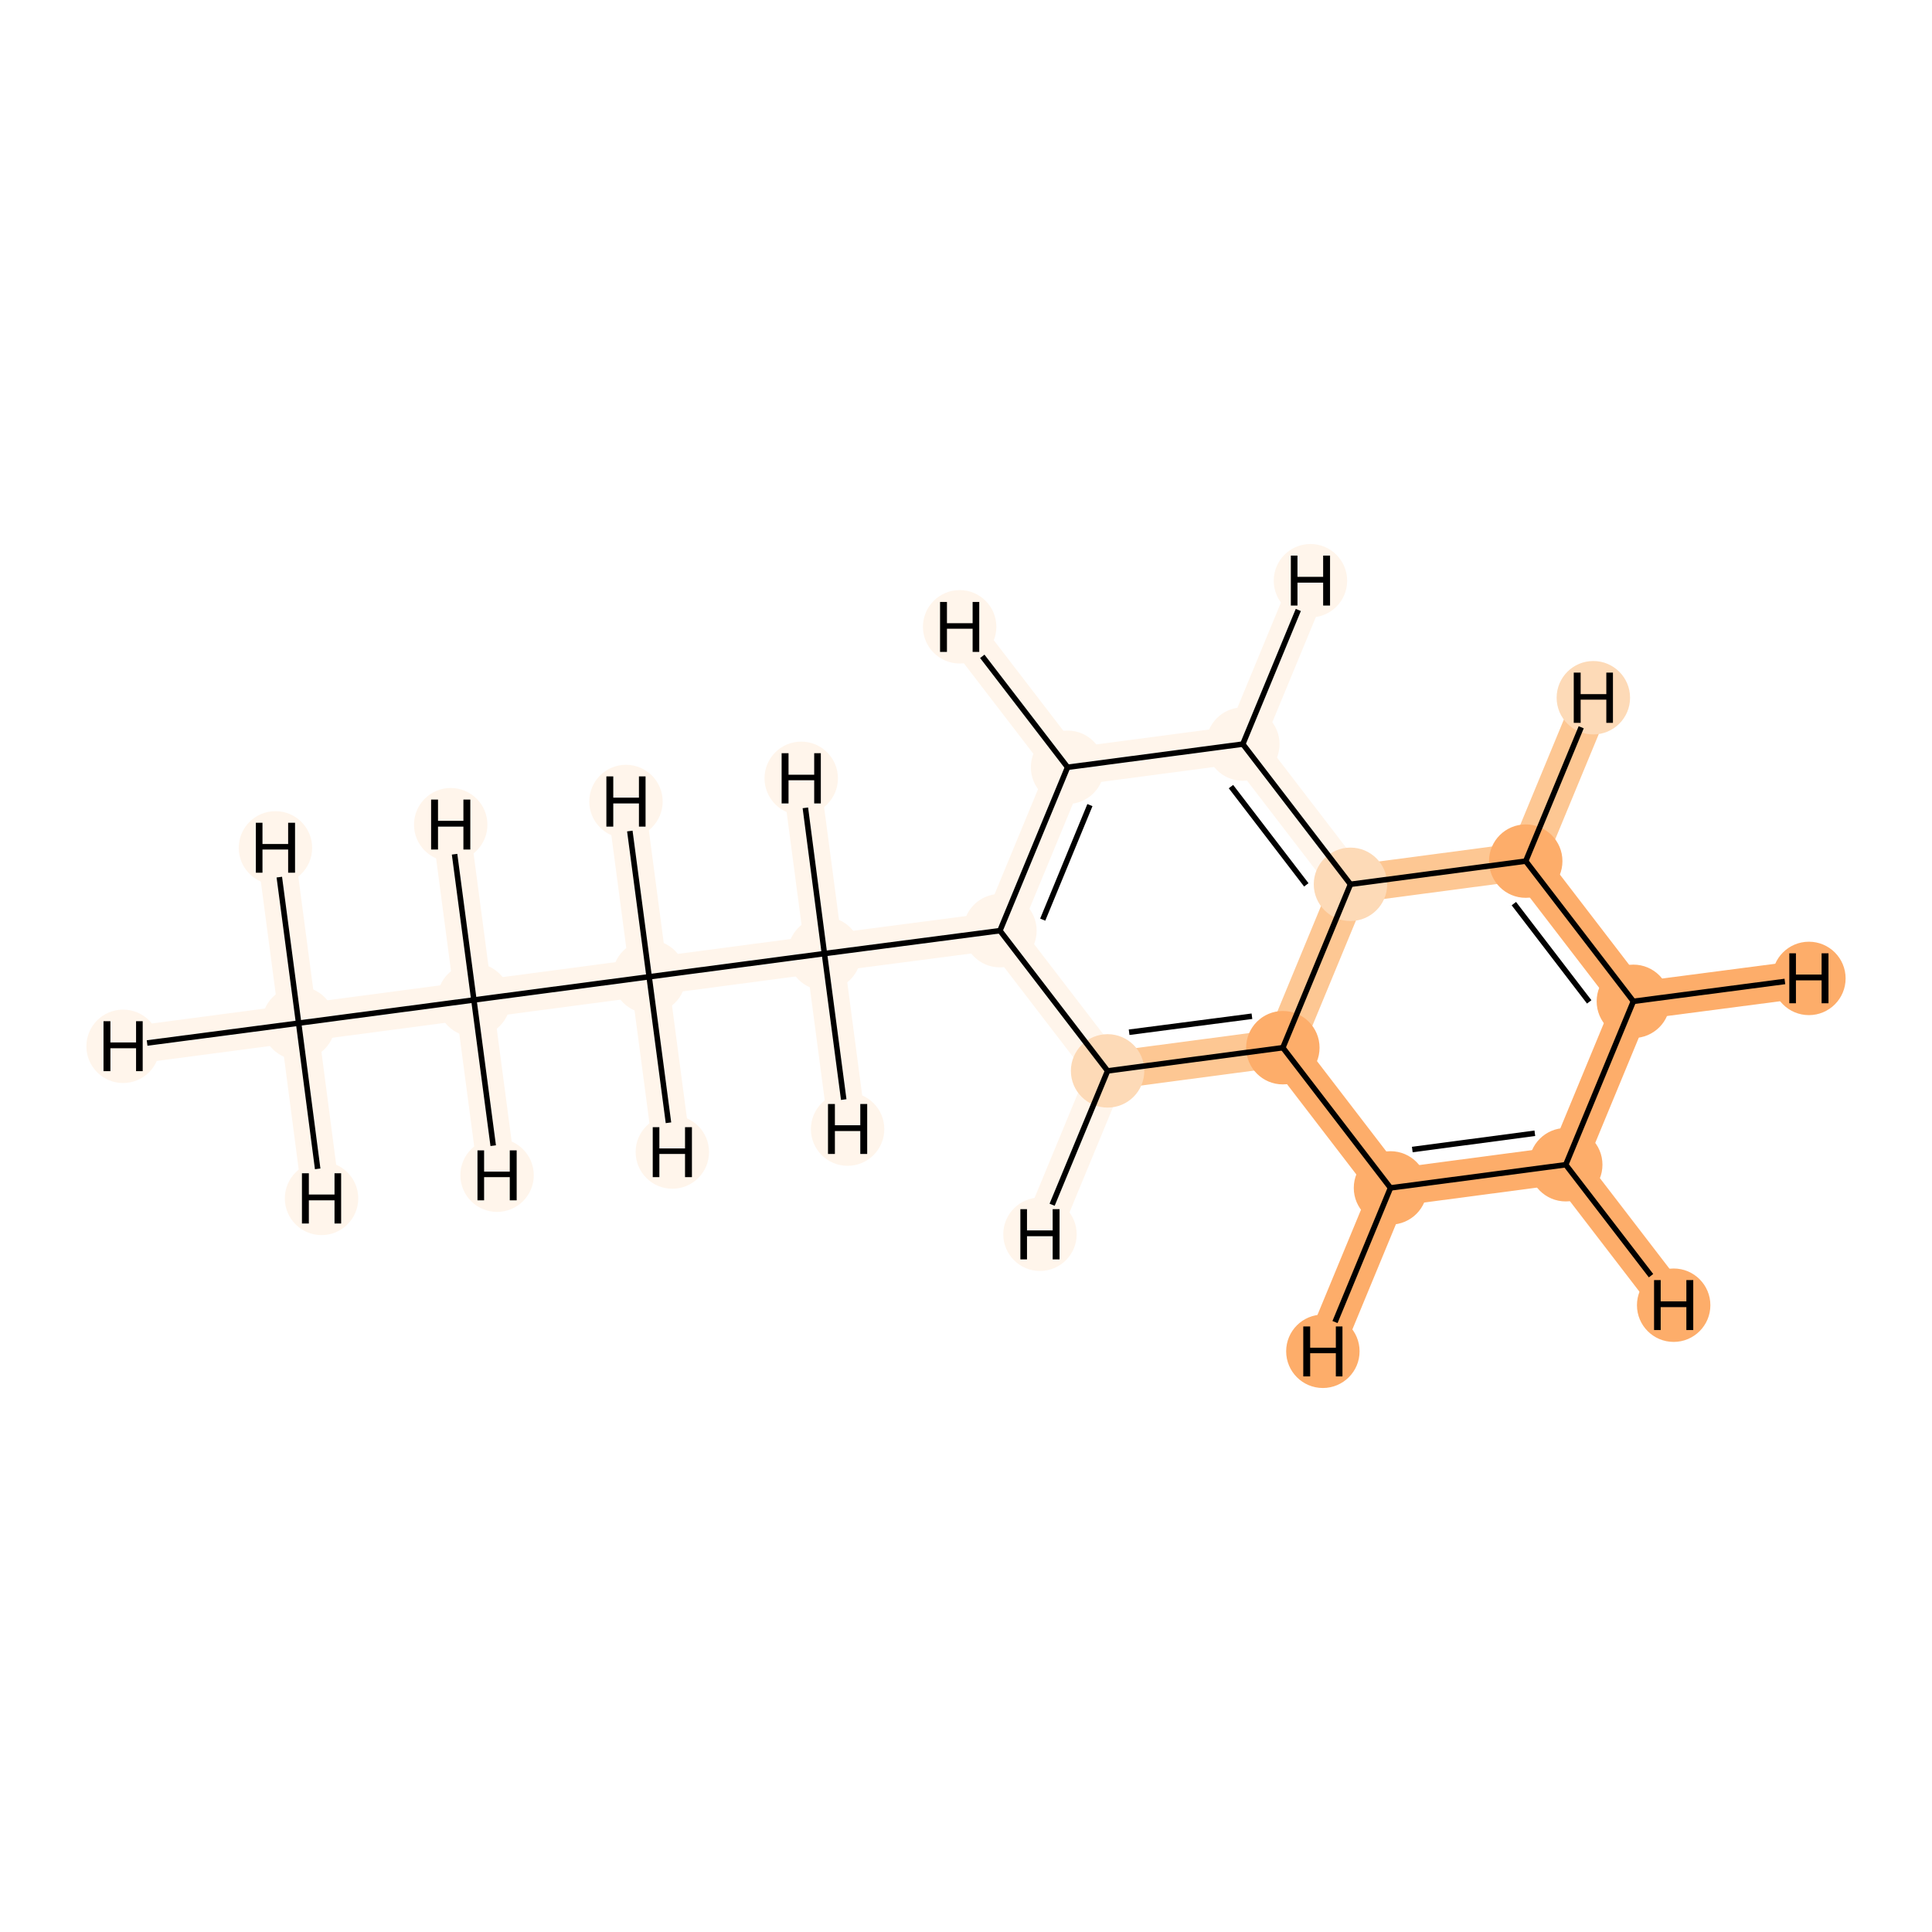<?xml version='1.0' encoding='iso-8859-1'?>
<svg version='1.1' baseProfile='full'
              xmlns='http://www.w3.org/2000/svg'
                      xmlns:rdkit='http://www.rdkit.org/xml'
                      xmlns:xlink='http://www.w3.org/1999/xlink'
                  xml:space='preserve'
width='700px' height='700px' viewBox='0 0 700 700'>
<!-- END OF HEADER -->
<rect style='opacity:1.0;fill:#FFFFFF;stroke:none' width='700.0' height='700.0' x='0.0' y='0.0'> </rect>
<path d='M 108.2,370.7 L 171.7,362.3' style='fill:none;fill-rule:evenodd;stroke:#FFF5EB;stroke-width:13.7px;stroke-linecap:butt;stroke-linejoin:miter;stroke-opacity:1' />
<path d='M 108.2,370.7 L 44.6,379.1' style='fill:none;fill-rule:evenodd;stroke:#FFF5EB;stroke-width:13.7px;stroke-linecap:butt;stroke-linejoin:miter;stroke-opacity:1' />
<path d='M 108.2,370.7 L 116.5,434.2' style='fill:none;fill-rule:evenodd;stroke:#FFF5EB;stroke-width:13.7px;stroke-linecap:butt;stroke-linejoin:miter;stroke-opacity:1' />
<path d='M 108.2,370.7 L 99.8,307.2' style='fill:none;fill-rule:evenodd;stroke:#FFF5EB;stroke-width:13.7px;stroke-linecap:butt;stroke-linejoin:miter;stroke-opacity:1' />
<path d='M 171.7,362.3 L 235.2,353.9' style='fill:none;fill-rule:evenodd;stroke:#FFF5EB;stroke-width:13.7px;stroke-linecap:butt;stroke-linejoin:miter;stroke-opacity:1' />
<path d='M 171.7,362.3 L 180.1,425.8' style='fill:none;fill-rule:evenodd;stroke:#FFF5EB;stroke-width:13.7px;stroke-linecap:butt;stroke-linejoin:miter;stroke-opacity:1' />
<path d='M 171.7,362.3 L 163.3,298.8' style='fill:none;fill-rule:evenodd;stroke:#FFF5EB;stroke-width:13.7px;stroke-linecap:butt;stroke-linejoin:miter;stroke-opacity:1' />
<path d='M 235.2,353.9 L 298.7,345.5' style='fill:none;fill-rule:evenodd;stroke:#FFF5EB;stroke-width:13.7px;stroke-linecap:butt;stroke-linejoin:miter;stroke-opacity:1' />
<path d='M 235.2,353.9 L 226.8,290.4' style='fill:none;fill-rule:evenodd;stroke:#FFF5EB;stroke-width:13.7px;stroke-linecap:butt;stroke-linejoin:miter;stroke-opacity:1' />
<path d='M 235.2,353.9 L 243.6,417.4' style='fill:none;fill-rule:evenodd;stroke:#FFF5EB;stroke-width:13.7px;stroke-linecap:butt;stroke-linejoin:miter;stroke-opacity:1' />
<path d='M 298.7,345.5 L 362.3,337.2' style='fill:none;fill-rule:evenodd;stroke:#FFF5EB;stroke-width:13.7px;stroke-linecap:butt;stroke-linejoin:miter;stroke-opacity:1' />
<path d='M 298.7,345.5 L 290.3,282.0' style='fill:none;fill-rule:evenodd;stroke:#FFF5EB;stroke-width:13.7px;stroke-linecap:butt;stroke-linejoin:miter;stroke-opacity:1' />
<path d='M 298.7,345.5 L 307.1,409.1' style='fill:none;fill-rule:evenodd;stroke:#FFF5EB;stroke-width:13.7px;stroke-linecap:butt;stroke-linejoin:miter;stroke-opacity:1' />
<path d='M 362.3,337.2 L 386.8,278.0' style='fill:none;fill-rule:evenodd;stroke:#FFF5EB;stroke-width:13.7px;stroke-linecap:butt;stroke-linejoin:miter;stroke-opacity:1' />
<path d='M 362.3,337.2 L 401.3,388.0' style='fill:none;fill-rule:evenodd;stroke:#FFF5EB;stroke-width:13.7px;stroke-linecap:butt;stroke-linejoin:miter;stroke-opacity:1' />
<path d='M 386.8,278.0 L 450.3,269.6' style='fill:none;fill-rule:evenodd;stroke:#FFF5EB;stroke-width:13.7px;stroke-linecap:butt;stroke-linejoin:miter;stroke-opacity:1' />
<path d='M 386.8,278.0 L 347.7,227.1' style='fill:none;fill-rule:evenodd;stroke:#FFF5EB;stroke-width:13.7px;stroke-linecap:butt;stroke-linejoin:miter;stroke-opacity:1' />
<path d='M 450.3,269.6 L 489.3,320.4' style='fill:none;fill-rule:evenodd;stroke:#FFF5EB;stroke-width:13.7px;stroke-linecap:butt;stroke-linejoin:miter;stroke-opacity:1' />
<path d='M 450.3,269.6 L 474.8,210.4' style='fill:none;fill-rule:evenodd;stroke:#FFF5EB;stroke-width:13.7px;stroke-linecap:butt;stroke-linejoin:miter;stroke-opacity:1' />
<path d='M 489.3,320.4 L 464.8,379.6' style='fill:none;fill-rule:evenodd;stroke:#FDC793;stroke-width:13.7px;stroke-linecap:butt;stroke-linejoin:miter;stroke-opacity:1' />
<path d='M 489.3,320.4 L 552.8,312.0' style='fill:none;fill-rule:evenodd;stroke:#FDC793;stroke-width:13.7px;stroke-linecap:butt;stroke-linejoin:miter;stroke-opacity:1' />
<path d='M 464.8,379.6 L 401.3,388.0' style='fill:none;fill-rule:evenodd;stroke:#FDC793;stroke-width:13.7px;stroke-linecap:butt;stroke-linejoin:miter;stroke-opacity:1' />
<path d='M 464.8,379.6 L 503.8,430.4' style='fill:none;fill-rule:evenodd;stroke:#FDAD6A;stroke-width:13.7px;stroke-linecap:butt;stroke-linejoin:miter;stroke-opacity:1' />
<path d='M 401.3,388.0 L 376.8,447.2' style='fill:none;fill-rule:evenodd;stroke:#FFF5EB;stroke-width:13.7px;stroke-linecap:butt;stroke-linejoin:miter;stroke-opacity:1' />
<path d='M 503.8,430.4 L 567.3,422.0' style='fill:none;fill-rule:evenodd;stroke:#FDAD6A;stroke-width:13.7px;stroke-linecap:butt;stroke-linejoin:miter;stroke-opacity:1' />
<path d='M 503.8,430.4 L 479.3,489.6' style='fill:none;fill-rule:evenodd;stroke:#FDAD6A;stroke-width:13.7px;stroke-linecap:butt;stroke-linejoin:miter;stroke-opacity:1' />
<path d='M 567.3,422.0 L 591.8,362.8' style='fill:none;fill-rule:evenodd;stroke:#FDAD6A;stroke-width:13.7px;stroke-linecap:butt;stroke-linejoin:miter;stroke-opacity:1' />
<path d='M 567.3,422.0 L 606.4,472.9' style='fill:none;fill-rule:evenodd;stroke:#FDAD6A;stroke-width:13.7px;stroke-linecap:butt;stroke-linejoin:miter;stroke-opacity:1' />
<path d='M 591.8,362.8 L 552.8,312.0' style='fill:none;fill-rule:evenodd;stroke:#FDAD6A;stroke-width:13.7px;stroke-linecap:butt;stroke-linejoin:miter;stroke-opacity:1' />
<path d='M 591.8,362.8 L 655.4,354.5' style='fill:none;fill-rule:evenodd;stroke:#FDAD6A;stroke-width:13.7px;stroke-linecap:butt;stroke-linejoin:miter;stroke-opacity:1' />
<path d='M 552.8,312.0 L 577.3,252.8' style='fill:none;fill-rule:evenodd;stroke:#FDC793;stroke-width:13.7px;stroke-linecap:butt;stroke-linejoin:miter;stroke-opacity:1' />
<ellipse cx='108.2' cy='370.7' rx='12.8' ry='12.8'  style='fill:#FFF5EB;fill-rule:evenodd;stroke:#FFF5EB;stroke-width:1.0px;stroke-linecap:butt;stroke-linejoin:miter;stroke-opacity:1' />
<ellipse cx='171.7' cy='362.3' rx='12.8' ry='12.8'  style='fill:#FFF5EB;fill-rule:evenodd;stroke:#FFF5EB;stroke-width:1.0px;stroke-linecap:butt;stroke-linejoin:miter;stroke-opacity:1' />
<ellipse cx='235.2' cy='353.9' rx='12.8' ry='12.8'  style='fill:#FFF5EB;fill-rule:evenodd;stroke:#FFF5EB;stroke-width:1.0px;stroke-linecap:butt;stroke-linejoin:miter;stroke-opacity:1' />
<ellipse cx='298.7' cy='345.5' rx='12.8' ry='12.8'  style='fill:#FFF5EB;fill-rule:evenodd;stroke:#FFF5EB;stroke-width:1.0px;stroke-linecap:butt;stroke-linejoin:miter;stroke-opacity:1' />
<ellipse cx='362.3' cy='337.2' rx='12.8' ry='12.8'  style='fill:#FFF5EB;fill-rule:evenodd;stroke:#FFF5EB;stroke-width:1.0px;stroke-linecap:butt;stroke-linejoin:miter;stroke-opacity:1' />
<ellipse cx='386.8' cy='278.0' rx='12.8' ry='12.8'  style='fill:#FFF5EB;fill-rule:evenodd;stroke:#FFF5EB;stroke-width:1.0px;stroke-linecap:butt;stroke-linejoin:miter;stroke-opacity:1' />
<ellipse cx='450.3' cy='269.6' rx='12.8' ry='12.8'  style='fill:#FFF5EB;fill-rule:evenodd;stroke:#FFF5EB;stroke-width:1.0px;stroke-linecap:butt;stroke-linejoin:miter;stroke-opacity:1' />
<ellipse cx='489.3' cy='320.4' rx='12.8' ry='12.8'  style='fill:#FDDAB7;fill-rule:evenodd;stroke:#FDDAB7;stroke-width:1.0px;stroke-linecap:butt;stroke-linejoin:miter;stroke-opacity:1' />
<ellipse cx='464.8' cy='379.6' rx='12.8' ry='12.8'  style='fill:#FDAD6A;fill-rule:evenodd;stroke:#FDAD6A;stroke-width:1.0px;stroke-linecap:butt;stroke-linejoin:miter;stroke-opacity:1' />
<ellipse cx='401.3' cy='388.0' rx='12.8' ry='12.8'  style='fill:#FDDAB7;fill-rule:evenodd;stroke:#FDDAB7;stroke-width:1.0px;stroke-linecap:butt;stroke-linejoin:miter;stroke-opacity:1' />
<ellipse cx='503.8' cy='430.4' rx='12.8' ry='12.8'  style='fill:#FDAD6A;fill-rule:evenodd;stroke:#FDAD6A;stroke-width:1.0px;stroke-linecap:butt;stroke-linejoin:miter;stroke-opacity:1' />
<ellipse cx='567.3' cy='422.0' rx='12.8' ry='12.8'  style='fill:#FDAD6A;fill-rule:evenodd;stroke:#FDAD6A;stroke-width:1.0px;stroke-linecap:butt;stroke-linejoin:miter;stroke-opacity:1' />
<ellipse cx='591.8' cy='362.8' rx='12.8' ry='12.8'  style='fill:#FDAD6A;fill-rule:evenodd;stroke:#FDAD6A;stroke-width:1.0px;stroke-linecap:butt;stroke-linejoin:miter;stroke-opacity:1' />
<ellipse cx='552.8' cy='312.0' rx='12.8' ry='12.8'  style='fill:#FDAD6A;fill-rule:evenodd;stroke:#FDAD6A;stroke-width:1.0px;stroke-linecap:butt;stroke-linejoin:miter;stroke-opacity:1' />
<ellipse cx='44.6' cy='379.1' rx='12.8' ry='12.8'  style='fill:#FFF5EB;fill-rule:evenodd;stroke:#FFF5EB;stroke-width:1.0px;stroke-linecap:butt;stroke-linejoin:miter;stroke-opacity:1' />
<ellipse cx='116.5' cy='434.2' rx='12.8' ry='12.8'  style='fill:#FFF5EB;fill-rule:evenodd;stroke:#FFF5EB;stroke-width:1.0px;stroke-linecap:butt;stroke-linejoin:miter;stroke-opacity:1' />
<ellipse cx='99.8' cy='307.2' rx='12.8' ry='12.8'  style='fill:#FFF5EB;fill-rule:evenodd;stroke:#FFF5EB;stroke-width:1.0px;stroke-linecap:butt;stroke-linejoin:miter;stroke-opacity:1' />
<ellipse cx='180.1' cy='425.8' rx='12.8' ry='12.8'  style='fill:#FFF5EB;fill-rule:evenodd;stroke:#FFF5EB;stroke-width:1.0px;stroke-linecap:butt;stroke-linejoin:miter;stroke-opacity:1' />
<ellipse cx='163.3' cy='298.8' rx='12.8' ry='12.8'  style='fill:#FFF5EB;fill-rule:evenodd;stroke:#FFF5EB;stroke-width:1.0px;stroke-linecap:butt;stroke-linejoin:miter;stroke-opacity:1' />
<ellipse cx='226.8' cy='290.4' rx='12.8' ry='12.8'  style='fill:#FFF5EB;fill-rule:evenodd;stroke:#FFF5EB;stroke-width:1.0px;stroke-linecap:butt;stroke-linejoin:miter;stroke-opacity:1' />
<ellipse cx='243.6' cy='417.4' rx='12.8' ry='12.8'  style='fill:#FFF5EB;fill-rule:evenodd;stroke:#FFF5EB;stroke-width:1.0px;stroke-linecap:butt;stroke-linejoin:miter;stroke-opacity:1' />
<ellipse cx='290.3' cy='282.0' rx='12.8' ry='12.8'  style='fill:#FFF5EB;fill-rule:evenodd;stroke:#FFF5EB;stroke-width:1.0px;stroke-linecap:butt;stroke-linejoin:miter;stroke-opacity:1' />
<ellipse cx='307.1' cy='409.1' rx='12.8' ry='12.8'  style='fill:#FFF5EB;fill-rule:evenodd;stroke:#FFF5EB;stroke-width:1.0px;stroke-linecap:butt;stroke-linejoin:miter;stroke-opacity:1' />
<ellipse cx='347.7' cy='227.1' rx='12.8' ry='12.8'  style='fill:#FFF5EB;fill-rule:evenodd;stroke:#FFF5EB;stroke-width:1.0px;stroke-linecap:butt;stroke-linejoin:miter;stroke-opacity:1' />
<ellipse cx='474.8' cy='210.4' rx='12.8' ry='12.8'  style='fill:#FFF5EB;fill-rule:evenodd;stroke:#FFF5EB;stroke-width:1.0px;stroke-linecap:butt;stroke-linejoin:miter;stroke-opacity:1' />
<ellipse cx='376.8' cy='447.2' rx='12.8' ry='12.8'  style='fill:#FFF5EB;fill-rule:evenodd;stroke:#FFF5EB;stroke-width:1.0px;stroke-linecap:butt;stroke-linejoin:miter;stroke-opacity:1' />
<ellipse cx='479.3' cy='489.6' rx='12.8' ry='12.8'  style='fill:#FDAD6A;fill-rule:evenodd;stroke:#FDAD6A;stroke-width:1.0px;stroke-linecap:butt;stroke-linejoin:miter;stroke-opacity:1' />
<ellipse cx='606.4' cy='472.9' rx='12.8' ry='12.8'  style='fill:#FDAD6A;fill-rule:evenodd;stroke:#FDAD6A;stroke-width:1.0px;stroke-linecap:butt;stroke-linejoin:miter;stroke-opacity:1' />
<ellipse cx='655.4' cy='354.5' rx='12.8' ry='12.8'  style='fill:#FDAD6A;fill-rule:evenodd;stroke:#FDAD6A;stroke-width:1.0px;stroke-linecap:butt;stroke-linejoin:miter;stroke-opacity:1' />
<ellipse cx='577.3' cy='252.8' rx='12.8' ry='12.8'  style='fill:#FDDAB7;fill-rule:evenodd;stroke:#FDDAB7;stroke-width:1.0px;stroke-linecap:butt;stroke-linejoin:miter;stroke-opacity:1' />
<path class='bond-0 atom-0 atom-1' d='M 108.2,370.7 L 171.7,362.3' style='fill:none;fill-rule:evenodd;stroke:#000000;stroke-width:2.0px;stroke-linecap:butt;stroke-linejoin:miter;stroke-opacity:1' />
<path class='bond-15 atom-0 atom-14' d='M 108.2,370.7 L 53.3,377.9' style='fill:none;fill-rule:evenodd;stroke:#000000;stroke-width:2.0px;stroke-linecap:butt;stroke-linejoin:miter;stroke-opacity:1' />
<path class='bond-16 atom-0 atom-15' d='M 108.2,370.7 L 115.1,423.5' style='fill:none;fill-rule:evenodd;stroke:#000000;stroke-width:2.0px;stroke-linecap:butt;stroke-linejoin:miter;stroke-opacity:1' />
<path class='bond-17 atom-0 atom-16' d='M 108.2,370.7 L 101.2,317.8' style='fill:none;fill-rule:evenodd;stroke:#000000;stroke-width:2.0px;stroke-linecap:butt;stroke-linejoin:miter;stroke-opacity:1' />
<path class='bond-1 atom-1 atom-2' d='M 171.7,362.3 L 235.2,353.9' style='fill:none;fill-rule:evenodd;stroke:#000000;stroke-width:2.0px;stroke-linecap:butt;stroke-linejoin:miter;stroke-opacity:1' />
<path class='bond-18 atom-1 atom-17' d='M 171.7,362.3 L 178.7,415.1' style='fill:none;fill-rule:evenodd;stroke:#000000;stroke-width:2.0px;stroke-linecap:butt;stroke-linejoin:miter;stroke-opacity:1' />
<path class='bond-19 atom-1 atom-18' d='M 171.7,362.3 L 164.7,309.5' style='fill:none;fill-rule:evenodd;stroke:#000000;stroke-width:2.0px;stroke-linecap:butt;stroke-linejoin:miter;stroke-opacity:1' />
<path class='bond-2 atom-2 atom-3' d='M 235.2,353.9 L 298.7,345.5' style='fill:none;fill-rule:evenodd;stroke:#000000;stroke-width:2.0px;stroke-linecap:butt;stroke-linejoin:miter;stroke-opacity:1' />
<path class='bond-20 atom-2 atom-19' d='M 235.2,353.9 L 228.2,301.1' style='fill:none;fill-rule:evenodd;stroke:#000000;stroke-width:2.0px;stroke-linecap:butt;stroke-linejoin:miter;stroke-opacity:1' />
<path class='bond-21 atom-2 atom-20' d='M 235.2,353.9 L 242.2,406.8' style='fill:none;fill-rule:evenodd;stroke:#000000;stroke-width:2.0px;stroke-linecap:butt;stroke-linejoin:miter;stroke-opacity:1' />
<path class='bond-3 atom-3 atom-4' d='M 298.7,345.5 L 362.3,337.2' style='fill:none;fill-rule:evenodd;stroke:#000000;stroke-width:2.0px;stroke-linecap:butt;stroke-linejoin:miter;stroke-opacity:1' />
<path class='bond-22 atom-3 atom-21' d='M 298.7,345.5 L 291.8,292.7' style='fill:none;fill-rule:evenodd;stroke:#000000;stroke-width:2.0px;stroke-linecap:butt;stroke-linejoin:miter;stroke-opacity:1' />
<path class='bond-23 atom-3 atom-22' d='M 298.7,345.5 L 305.7,398.4' style='fill:none;fill-rule:evenodd;stroke:#000000;stroke-width:2.0px;stroke-linecap:butt;stroke-linejoin:miter;stroke-opacity:1' />
<path class='bond-4 atom-4 atom-5' d='M 362.3,337.2 L 386.8,278.0' style='fill:none;fill-rule:evenodd;stroke:#000000;stroke-width:2.0px;stroke-linecap:butt;stroke-linejoin:miter;stroke-opacity:1' />
<path class='bond-4 atom-4 atom-5' d='M 377.8,333.2 L 394.9,291.7' style='fill:none;fill-rule:evenodd;stroke:#000000;stroke-width:2.0px;stroke-linecap:butt;stroke-linejoin:miter;stroke-opacity:1' />
<path class='bond-13 atom-9 atom-4' d='M 401.3,388.0 L 362.3,337.2' style='fill:none;fill-rule:evenodd;stroke:#000000;stroke-width:2.0px;stroke-linecap:butt;stroke-linejoin:miter;stroke-opacity:1' />
<path class='bond-5 atom-5 atom-6' d='M 386.8,278.0 L 450.3,269.6' style='fill:none;fill-rule:evenodd;stroke:#000000;stroke-width:2.0px;stroke-linecap:butt;stroke-linejoin:miter;stroke-opacity:1' />
<path class='bond-24 atom-5 atom-23' d='M 386.8,278.0 L 355.9,237.8' style='fill:none;fill-rule:evenodd;stroke:#000000;stroke-width:2.0px;stroke-linecap:butt;stroke-linejoin:miter;stroke-opacity:1' />
<path class='bond-6 atom-6 atom-7' d='M 450.3,269.6 L 489.3,320.4' style='fill:none;fill-rule:evenodd;stroke:#000000;stroke-width:2.0px;stroke-linecap:butt;stroke-linejoin:miter;stroke-opacity:1' />
<path class='bond-6 atom-6 atom-7' d='M 446.0,285.0 L 473.3,320.6' style='fill:none;fill-rule:evenodd;stroke:#000000;stroke-width:2.0px;stroke-linecap:butt;stroke-linejoin:miter;stroke-opacity:1' />
<path class='bond-25 atom-6 atom-24' d='M 450.3,269.6 L 470.4,221.0' style='fill:none;fill-rule:evenodd;stroke:#000000;stroke-width:2.0px;stroke-linecap:butt;stroke-linejoin:miter;stroke-opacity:1' />
<path class='bond-7 atom-7 atom-8' d='M 489.3,320.4 L 464.8,379.6' style='fill:none;fill-rule:evenodd;stroke:#000000;stroke-width:2.0px;stroke-linecap:butt;stroke-linejoin:miter;stroke-opacity:1' />
<path class='bond-14 atom-13 atom-7' d='M 552.8,312.0 L 489.3,320.4' style='fill:none;fill-rule:evenodd;stroke:#000000;stroke-width:2.0px;stroke-linecap:butt;stroke-linejoin:miter;stroke-opacity:1' />
<path class='bond-8 atom-8 atom-9' d='M 464.8,379.6 L 401.3,388.0' style='fill:none;fill-rule:evenodd;stroke:#000000;stroke-width:2.0px;stroke-linecap:butt;stroke-linejoin:miter;stroke-opacity:1' />
<path class='bond-8 atom-8 atom-9' d='M 453.6,368.2 L 409.1,374.0' style='fill:none;fill-rule:evenodd;stroke:#000000;stroke-width:2.0px;stroke-linecap:butt;stroke-linejoin:miter;stroke-opacity:1' />
<path class='bond-9 atom-8 atom-10' d='M 464.8,379.6 L 503.8,430.4' style='fill:none;fill-rule:evenodd;stroke:#000000;stroke-width:2.0px;stroke-linecap:butt;stroke-linejoin:miter;stroke-opacity:1' />
<path class='bond-26 atom-9 atom-25' d='M 401.3,388.0 L 381.2,436.5' style='fill:none;fill-rule:evenodd;stroke:#000000;stroke-width:2.0px;stroke-linecap:butt;stroke-linejoin:miter;stroke-opacity:1' />
<path class='bond-10 atom-10 atom-11' d='M 503.8,430.4 L 567.3,422.0' style='fill:none;fill-rule:evenodd;stroke:#000000;stroke-width:2.0px;stroke-linecap:butt;stroke-linejoin:miter;stroke-opacity:1' />
<path class='bond-10 atom-10 atom-11' d='M 511.7,416.5 L 556.1,410.6' style='fill:none;fill-rule:evenodd;stroke:#000000;stroke-width:2.0px;stroke-linecap:butt;stroke-linejoin:miter;stroke-opacity:1' />
<path class='bond-27 atom-10 atom-26' d='M 503.8,430.4 L 483.7,479.0' style='fill:none;fill-rule:evenodd;stroke:#000000;stroke-width:2.0px;stroke-linecap:butt;stroke-linejoin:miter;stroke-opacity:1' />
<path class='bond-11 atom-11 atom-12' d='M 567.3,422.0 L 591.8,362.8' style='fill:none;fill-rule:evenodd;stroke:#000000;stroke-width:2.0px;stroke-linecap:butt;stroke-linejoin:miter;stroke-opacity:1' />
<path class='bond-28 atom-11 atom-27' d='M 567.3,422.0 L 598.2,462.2' style='fill:none;fill-rule:evenodd;stroke:#000000;stroke-width:2.0px;stroke-linecap:butt;stroke-linejoin:miter;stroke-opacity:1' />
<path class='bond-12 atom-12 atom-13' d='M 591.8,362.8 L 552.8,312.0' style='fill:none;fill-rule:evenodd;stroke:#000000;stroke-width:2.0px;stroke-linecap:butt;stroke-linejoin:miter;stroke-opacity:1' />
<path class='bond-12 atom-12 atom-13' d='M 575.8,363.0 L 548.5,327.4' style='fill:none;fill-rule:evenodd;stroke:#000000;stroke-width:2.0px;stroke-linecap:butt;stroke-linejoin:miter;stroke-opacity:1' />
<path class='bond-29 atom-12 atom-28' d='M 591.8,362.8 L 646.7,355.6' style='fill:none;fill-rule:evenodd;stroke:#000000;stroke-width:2.0px;stroke-linecap:butt;stroke-linejoin:miter;stroke-opacity:1' />
<path class='bond-30 atom-13 atom-29' d='M 552.8,312.0 L 572.9,263.5' style='fill:none;fill-rule:evenodd;stroke:#000000;stroke-width:2.0px;stroke-linecap:butt;stroke-linejoin:miter;stroke-opacity:1' />
<path  class='atom-14' d='M 37.5 370.0
L 40.0 370.0
L 40.0 377.7
L 49.3 377.7
L 49.3 370.0
L 51.7 370.0
L 51.7 388.1
L 49.3 388.1
L 49.3 379.8
L 40.0 379.8
L 40.0 388.1
L 37.5 388.1
L 37.5 370.0
' fill='#000000'/>
<path  class='atom-15' d='M 109.4 425.1
L 111.9 425.1
L 111.9 432.8
L 121.2 432.8
L 121.2 425.1
L 123.6 425.1
L 123.6 443.3
L 121.2 443.3
L 121.2 434.9
L 111.9 434.9
L 111.9 443.3
L 109.4 443.3
L 109.4 425.1
' fill='#000000'/>
<path  class='atom-16' d='M 92.7 298.1
L 95.1 298.1
L 95.1 305.8
L 104.4 305.8
L 104.4 298.1
L 106.9 298.1
L 106.9 316.2
L 104.4 316.2
L 104.4 307.8
L 95.1 307.8
L 95.1 316.2
L 92.7 316.2
L 92.7 298.1
' fill='#000000'/>
<path  class='atom-17' d='M 173.0 416.8
L 175.4 416.8
L 175.4 424.5
L 184.7 424.5
L 184.7 416.8
L 187.2 416.8
L 187.2 434.9
L 184.7 434.9
L 184.7 426.5
L 175.4 426.5
L 175.4 434.9
L 173.0 434.9
L 173.0 416.8
' fill='#000000'/>
<path  class='atom-18' d='M 156.2 289.7
L 158.7 289.7
L 158.7 297.4
L 167.9 297.4
L 167.9 289.7
L 170.4 289.7
L 170.4 307.8
L 167.9 307.8
L 167.9 299.5
L 158.7 299.5
L 158.7 307.8
L 156.2 307.8
L 156.2 289.7
' fill='#000000'/>
<path  class='atom-19' d='M 219.7 281.3
L 222.2 281.3
L 222.2 289.0
L 231.5 289.0
L 231.5 281.3
L 233.9 281.3
L 233.9 299.5
L 231.5 299.5
L 231.5 291.1
L 222.2 291.1
L 222.2 299.5
L 219.7 299.5
L 219.7 281.3
' fill='#000000'/>
<path  class='atom-20' d='M 236.5 408.4
L 238.9 408.4
L 238.9 416.1
L 248.2 416.1
L 248.2 408.4
L 250.7 408.4
L 250.7 426.5
L 248.2 426.5
L 248.2 418.1
L 238.9 418.1
L 238.9 426.5
L 236.5 426.5
L 236.5 408.4
' fill='#000000'/>
<path  class='atom-21' d='M 283.2 272.9
L 285.7 272.9
L 285.7 280.7
L 295.0 280.7
L 295.0 272.9
L 297.4 272.9
L 297.4 291.1
L 295.0 291.1
L 295.0 282.7
L 285.7 282.7
L 285.7 291.1
L 283.2 291.1
L 283.2 272.9
' fill='#000000'/>
<path  class='atom-22' d='M 300.0 400.0
L 302.5 400.0
L 302.5 407.7
L 311.7 407.7
L 311.7 400.0
L 314.2 400.0
L 314.2 418.1
L 311.7 418.1
L 311.7 409.8
L 302.5 409.8
L 302.5 418.1
L 300.0 418.1
L 300.0 400.0
' fill='#000000'/>
<path  class='atom-23' d='M 340.6 218.1
L 343.1 218.1
L 343.1 225.8
L 352.4 225.8
L 352.4 218.1
L 354.8 218.1
L 354.8 236.2
L 352.4 236.2
L 352.4 227.8
L 343.1 227.8
L 343.1 236.2
L 340.6 236.2
L 340.6 218.1
' fill='#000000'/>
<path  class='atom-24' d='M 467.7 201.3
L 470.1 201.3
L 470.1 209.0
L 479.4 209.0
L 479.4 201.3
L 481.9 201.3
L 481.9 219.4
L 479.4 219.4
L 479.4 211.1
L 470.1 211.1
L 470.1 219.4
L 467.7 219.4
L 467.7 201.3
' fill='#000000'/>
<path  class='atom-25' d='M 369.7 438.1
L 372.1 438.1
L 372.1 445.8
L 381.4 445.8
L 381.4 438.1
L 383.9 438.1
L 383.9 456.3
L 381.4 456.3
L 381.4 447.9
L 372.1 447.9
L 372.1 456.3
L 369.7 456.3
L 369.7 438.1
' fill='#000000'/>
<path  class='atom-26' d='M 472.2 480.6
L 474.7 480.6
L 474.7 488.3
L 484.0 488.3
L 484.0 480.6
L 486.4 480.6
L 486.4 498.7
L 484.0 498.7
L 484.0 490.3
L 474.7 490.3
L 474.7 498.7
L 472.2 498.7
L 472.2 480.6
' fill='#000000'/>
<path  class='atom-27' d='M 599.3 463.8
L 601.7 463.8
L 601.7 471.5
L 611.0 471.5
L 611.0 463.8
L 613.5 463.8
L 613.5 481.9
L 611.0 481.9
L 611.0 473.6
L 601.7 473.6
L 601.7 481.9
L 599.3 481.9
L 599.3 463.8
' fill='#000000'/>
<path  class='atom-28' d='M 648.3 345.4
L 650.7 345.4
L 650.7 353.1
L 660.0 353.1
L 660.0 345.4
L 662.5 345.4
L 662.5 363.5
L 660.0 363.5
L 660.0 355.2
L 650.7 355.2
L 650.7 363.5
L 648.3 363.5
L 648.3 345.4
' fill='#000000'/>
<path  class='atom-29' d='M 570.2 243.7
L 572.7 243.7
L 572.7 251.5
L 582.0 251.5
L 582.0 243.7
L 584.4 243.7
L 584.4 261.9
L 582.0 261.9
L 582.0 253.5
L 572.7 253.5
L 572.7 261.9
L 570.2 261.9
L 570.2 243.7
' fill='#000000'/>
</svg>
